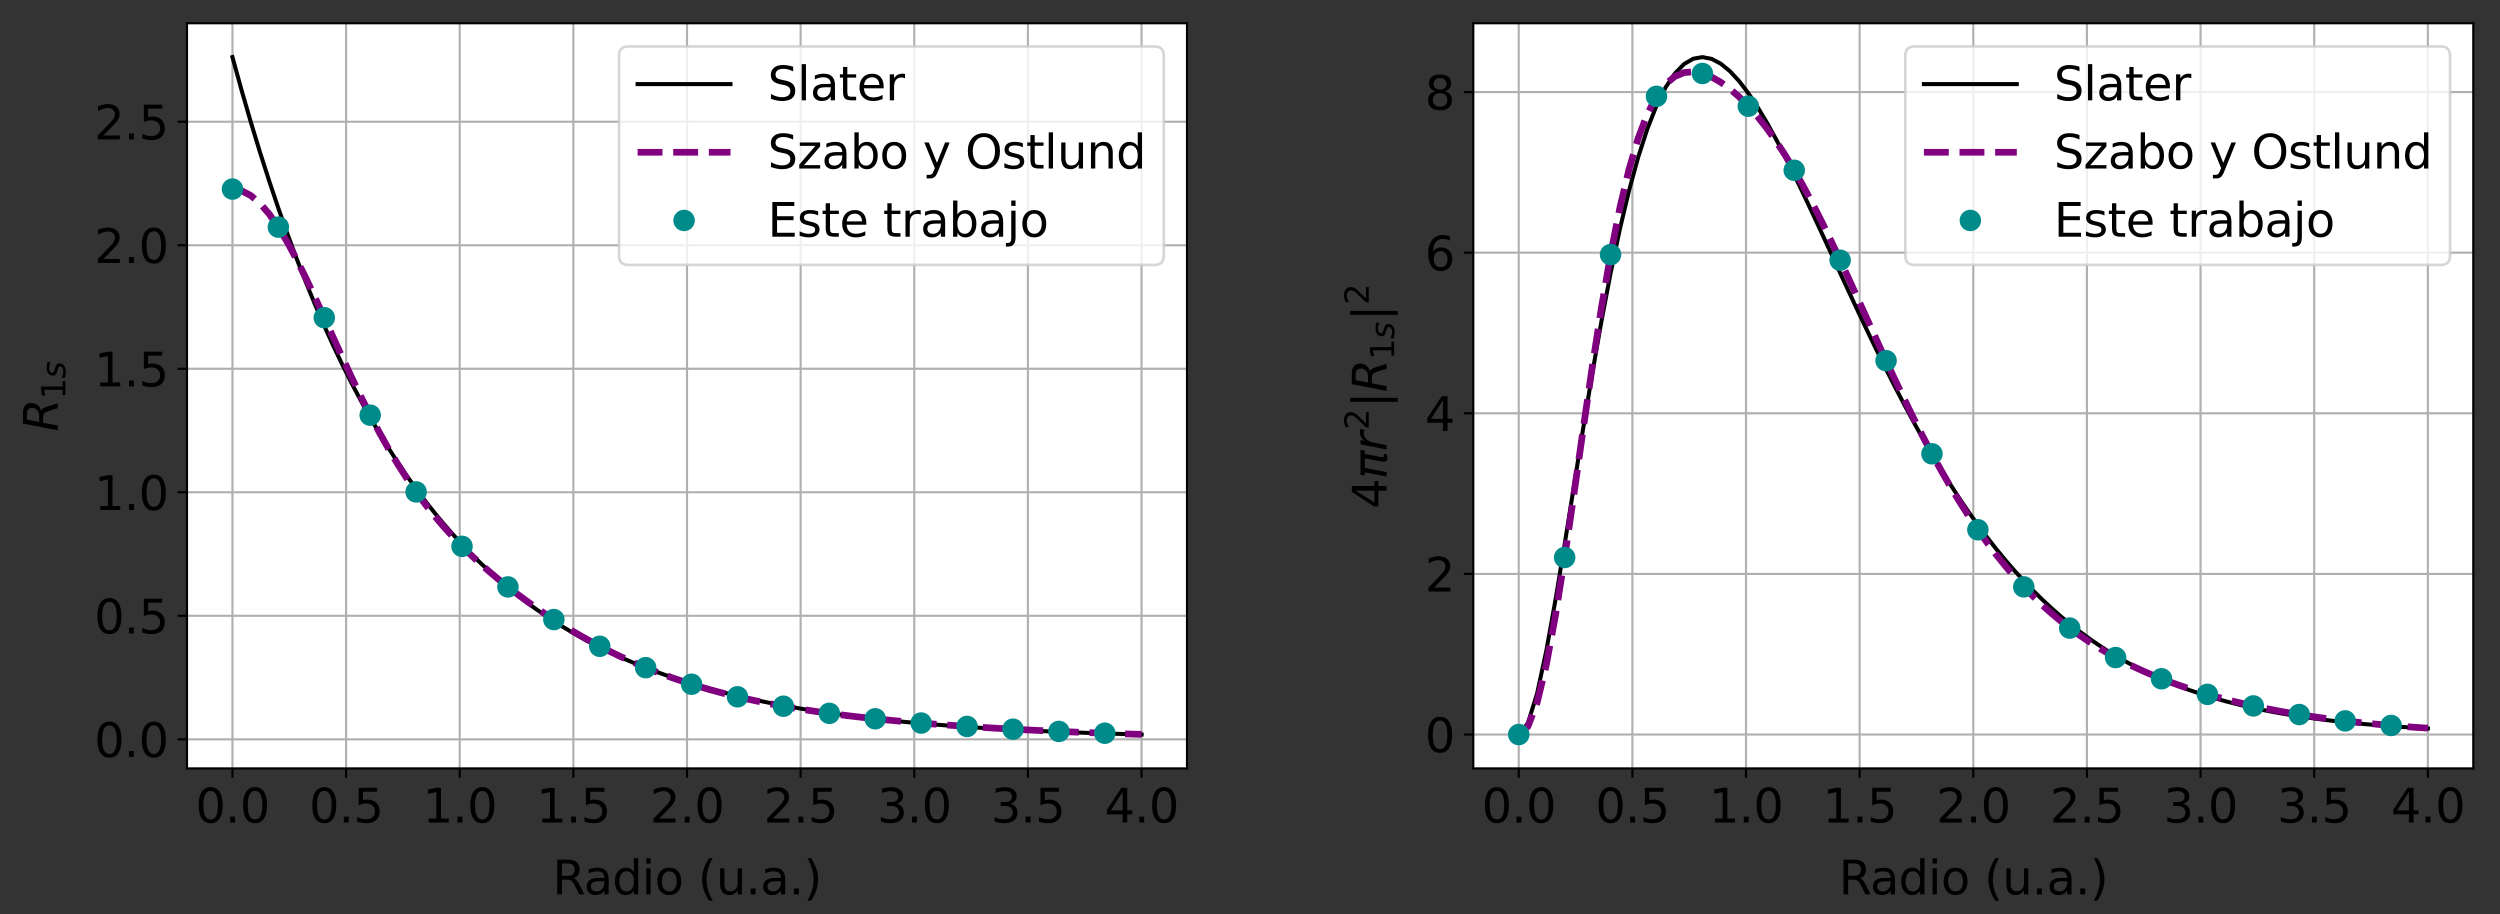 <?xml version="1.0" encoding="UTF-8" standalone="no"?>
<svg
   width="930pt"
   height="340pt"
   viewBox="0 0 930 340"
   version="1.1"
   id="svg262"
   sodipodi:docname="SSSO.svg"
   inkscape:version="1.4 (86a8ad7, 2024-10-11)"
   xmlns:inkscape="http://www.inkscape.org/namespaces/inkscape"
   xmlns:sodipodi="http://sodipodi.sourceforge.net/DTD/sodipodi-0.dtd"
   xmlns:xlink="http://www.w3.org/1999/xlink"
   xmlns="http://www.w3.org/2000/svg"
   xmlns:svg="http://www.w3.org/2000/svg"
   xmlns:rdf="http://www.w3.org/1999/02/22-rdf-syntax-ns#"
   xmlns:cc="http://creativecommons.org/ns#"
   xmlns:dc="http://purl.org/dc/elements/1.1/">
  <rect x="0" y="0" width="930" height="340" fill="#333333" stroke="none"/>
  <sodipodi:namedview
     id="namedview262"
     pagecolor="#ffffff"
     bordercolor="#000000"
     borderopacity="0.25"
     inkscape:showpageshadow="2"
     inkscape:pageopacity="0.0"
     inkscape:pagecheckerboard="0"
     inkscape:deskcolor="#d1d1d1"
     inkscape:document-units="pt"
     inkscape:zoom="0.97580645"
     inkscape:cx="620"
     inkscape:cy="226.99174"
     inkscape:window-width="1366"
     inkscape:window-height="715"
     inkscape:window-x="-8"
     inkscape:window-y="-8"
     inkscape:window-maximized="1"
     inkscape:current-layer="figure_1" />
  <defs
     id="defs1">
    <style
       type="text/css"
       id="style1">*{stroke-linejoin: round; stroke-linecap: butt}</style>
  </defs>
  <g
     id="figure_1">
    <g
       id="axes_1"
       transform="translate(-65.437,-34.554)">
      <g
         id="patch_2">
        <path
           d="M 135,320.4 H 507 V 43.2 H 135 Z"
           style="fill:#ffffff"
           id="path2" />
      </g>
      <g
         id="matplotlib.axis_1">
        <g
           id="xtick_1">
          <g
             id="line2d_1">
            <path
               d="M 151.909,320.4 V 43.2"
               clip-path="url(#pfacfa23d8d)"
               style="fill:none;stroke:#b0b0b0;stroke-width:0.8;stroke-linecap:square"
               id="path3" />
          </g>
          <g
             id="line2d_2">
            <defs
               id="defs3">
              <path
                 id="medf7ae5242"
                 d="M 0,0 V 3.5"
                 style="stroke:#000000;stroke-width:0.8" />
            </defs>
            <g
               id="g3">
              <use
                 xlink:href="#medf7ae5242"
                 x="151.909"
                 y="320.4"
                 style="stroke:#000000;stroke-width:0.8"
                 id="use3" />
            </g>
          </g>
          <g
             id="text_1">
            <!-- 0.0 -->
            <g
               transform="matrix(0.173,0,0,-0.173,138.169,340.53)"
               id="g6">
              <defs
                 id="defs4">
                <path
                   id="DejaVuSans-30"
                   d="m 2034,4250 q -487,0 -733,-480 -245,-479 -245,-1442 0,-959 245,-1439 246,-480 733,-480 491,0 736,480 246,480 246,1439 0,963 -246,1442 -245,480 -736,480 z m 0,500 q 785,0 1199,-621 414,-620 414,-1801 0,-1178 -414,-1799 -414,-620 -1199,-620 -784,0 -1198,620 -414,621 -414,1799 0,1181 414,1801 414,621 1198,621 z"
                   transform="scale(0.016)" />
                <path
                   id="DejaVuSans-2e"
                   d="m 684,794 h 660 V 0 H 684 Z"
                   transform="scale(0.016)" />
              </defs>
              <use
                 xlink:href="#DejaVuSans-30"
                 id="use4" />
              <use
                 xlink:href="#DejaVuSans-2e"
                 transform="translate(63.623)"
                 id="use5" />
              <use
                 xlink:href="#DejaVuSans-30"
                 transform="translate(95.41)"
                 id="use6" />
            </g>
          </g>
        </g>
        <g
           id="xtick_2">
          <g
             id="line2d_3">
            <path
               d="M 194.182,320.4 V 43.2"
               clip-path="url(#pfacfa23d8d)"
               style="fill:none;stroke:#b0b0b0;stroke-width:0.8;stroke-linecap:square"
               id="path6" />
          </g>
          <g
             id="line2d_4">
            <g
               id="g7">
              <use
                 xlink:href="#medf7ae5242"
                 x="194.182"
                 y="320.4"
                 style="stroke:#000000;stroke-width:0.8"
                 id="use7" />
            </g>
          </g>
          <g
             id="text_2">
            <!-- 0.5 -->
            <g
               transform="matrix(0.173,0,0,-0.173,180.442,340.53)"
               id="g10">
              <defs
                 id="defs7">
                <path
                   id="DejaVuSans-35"
                   d="M 691,4666 H 3169 V 4134 H 1269 V 2991 q 137,47 274,70 138,23 276,23 781,0 1237,-428 457,-428 457,-1159 Q 3513,744 3044,326 2575,-91 1722,-91 1428,-91 1123,-41 819,9 494,109 v 635 q 281,-153 581,-228 300,-75 634,-75 541,0 856,284 316,284 316,772 0,487 -316,771 -315,285 -856,285 -253,0 -505,-56 -251,-56 -513,-175 z"
                   transform="scale(0.016)" />
              </defs>
              <use
                 xlink:href="#DejaVuSans-30"
                 id="use8" />
              <use
                 xlink:href="#DejaVuSans-2e"
                 transform="translate(63.623)"
                 id="use9" />
              <use
                 xlink:href="#DejaVuSans-35"
                 transform="translate(95.41)"
                 id="use10" />
            </g>
          </g>
        </g>
        <g
           id="xtick_3">
          <g
             id="line2d_5">
            <path
               d="M 236.455,320.4 V 43.2"
               clip-path="url(#pfacfa23d8d)"
               style="fill:none;stroke:#b0b0b0;stroke-width:0.8;stroke-linecap:square"
               id="path10" />
          </g>
          <g
             id="line2d_6">
            <g
               id="g11">
              <use
                 xlink:href="#medf7ae5242"
                 x="236.455"
                 y="320.4"
                 style="stroke:#000000;stroke-width:0.8"
                 id="use11" />
            </g>
          </g>
          <g
             id="text_3">
            <!-- 1.0 -->
            <g
               transform="matrix(0.173,0,0,-0.173,222.714,340.53)"
               id="g14">
              <defs
                 id="defs11">
                <path
                   id="DejaVuSans-31"
                   d="M 794,531 H 1825 V 4091 L 703,3866 v 575 l 1116,225 h 631 V 531 H 3481 V 0 H 794 Z"
                   transform="scale(0.016)" />
              </defs>
              <use
                 xlink:href="#DejaVuSans-31"
                 id="use12" />
              <use
                 xlink:href="#DejaVuSans-2e"
                 transform="translate(63.623)"
                 id="use13" />
              <use
                 xlink:href="#DejaVuSans-30"
                 transform="translate(95.41)"
                 id="use14" />
            </g>
          </g>
        </g>
        <g
           id="xtick_4">
          <g
             id="line2d_7">
            <path
               d="M 278.727,320.4 V 43.2"
               clip-path="url(#pfacfa23d8d)"
               style="fill:none;stroke:#b0b0b0;stroke-width:0.8;stroke-linecap:square"
               id="path14" />
          </g>
          <g
             id="line2d_8">
            <g
               id="g15">
              <use
                 xlink:href="#medf7ae5242"
                 x="278.727"
                 y="320.4"
                 style="stroke:#000000;stroke-width:0.8"
                 id="use15" />
            </g>
          </g>
          <g
             id="text_4">
            <!-- 1.5 -->
            <g
               transform="matrix(0.173,0,0,-0.173,264.987,340.53)"
               id="g18">
              <use
                 xlink:href="#DejaVuSans-31"
                 id="use16" />
              <use
                 xlink:href="#DejaVuSans-2e"
                 transform="translate(63.623)"
                 id="use17" />
              <use
                 xlink:href="#DejaVuSans-35"
                 transform="translate(95.41)"
                 id="use18" />
            </g>
          </g>
        </g>
        <g
           id="xtick_5">
          <g
             id="line2d_9">
            <path
               d="M 321,320.4 V 43.2"
               clip-path="url(#pfacfa23d8d)"
               style="fill:none;stroke:#b0b0b0;stroke-width:0.8;stroke-linecap:square"
               id="path18" />
          </g>
          <g
             id="line2d_10">
            <g
               id="g19">
              <use
                 xlink:href="#medf7ae5242"
                 x="321"
                 y="320.4"
                 style="stroke:#000000;stroke-width:0.8"
                 id="use19" />
            </g>
          </g>
          <g
             id="text_5">
            <!-- 2.0 -->
            <g
               transform="matrix(0.173,0,0,-0.173,307.26,340.53)"
               id="g22">
              <defs
                 id="defs19">
                <path
                   id="DejaVuSans-32"
                   d="M 1228,531 H 3431 V 0 H 469 v 531 q 359,372 979,998 621,627 780,809 303,340 423,576 121,236 121,464 0,372 -261,606 -261,235 -680,235 -297,0 -627,-103 -329,-103 -704,-313 v 638 q 381,153 712,231 332,78 607,78 725,0 1156,-363 431,-362 431,-968 0,-288 -108,-546 -107,-257 -392,-607 -78,-91 -497,-524 Q 1991,1309 1228,531 Z"
                   transform="scale(0.016)" />
              </defs>
              <use
                 xlink:href="#DejaVuSans-32"
                 id="use20" />
              <use
                 xlink:href="#DejaVuSans-2e"
                 transform="translate(63.623)"
                 id="use21" />
              <use
                 xlink:href="#DejaVuSans-30"
                 transform="translate(95.41)"
                 id="use22" />
            </g>
          </g>
        </g>
        <g
           id="xtick_6">
          <g
             id="line2d_11">
            <path
               d="M 363.273,320.4 V 43.2"
               clip-path="url(#pfacfa23d8d)"
               style="fill:none;stroke:#b0b0b0;stroke-width:0.8;stroke-linecap:square"
               id="path22" />
          </g>
          <g
             id="line2d_12">
            <g
               id="g23">
              <use
                 xlink:href="#medf7ae5242"
                 x="363.273"
                 y="320.4"
                 style="stroke:#000000;stroke-width:0.8"
                 id="use23" />
            </g>
          </g>
          <g
             id="text_6">
            <!-- 2.5 -->
            <g
               transform="matrix(0.173,0,0,-0.173,349.532,340.53)"
               id="g26">
              <use
                 xlink:href="#DejaVuSans-32"
                 id="use24" />
              <use
                 xlink:href="#DejaVuSans-2e"
                 transform="translate(63.623)"
                 id="use25" />
              <use
                 xlink:href="#DejaVuSans-35"
                 transform="translate(95.41)"
                 id="use26" />
            </g>
          </g>
        </g>
        <g
           id="xtick_7">
          <g
             id="line2d_13">
            <path
               d="M 405.545,320.4 V 43.2"
               clip-path="url(#pfacfa23d8d)"
               style="fill:none;stroke:#b0b0b0;stroke-width:0.8;stroke-linecap:square"
               id="path26" />
          </g>
          <g
             id="line2d_14">
            <g
               id="g27">
              <use
                 xlink:href="#medf7ae5242"
                 x="405.545"
                 y="320.4"
                 style="stroke:#000000;stroke-width:0.8"
                 id="use27" />
            </g>
          </g>
          <g
             id="text_7">
            <!-- 3.0 -->
            <g
               transform="matrix(0.173,0,0,-0.173,391.805,340.53)"
               id="g30">
              <defs
                 id="defs27">
                <path
                   id="DejaVuSans-33"
                   d="m 2597,2516 q 453,-97 707,-404 255,-306 255,-756 0,-690 -475,-1069 -475,-378 -1350,-378 -293,0 -604,58 -311,58 -642,174 v 609 q 262,-153 574,-231 313,-78 654,-78 593,0 904,234 311,234 311,681 0,413 -289,645 -289,233 -804,233 h -544 v 519 h 569 q 465,0 712,186 247,186 247,536 0,359 -255,551 -254,193 -729,193 -260,0 -557,-57 -297,-56 -653,-174 v 562 q 360,100 674,150 314,50 592,50 719,0 1137,-327 419,-326 419,-882 0,-388 -222,-655 -222,-267 -631,-370 z"
                   transform="scale(0.016)" />
              </defs>
              <use
                 xlink:href="#DejaVuSans-33"
                 id="use28" />
              <use
                 xlink:href="#DejaVuSans-2e"
                 transform="translate(63.623)"
                 id="use29" />
              <use
                 xlink:href="#DejaVuSans-30"
                 transform="translate(95.41)"
                 id="use30" />
            </g>
          </g>
        </g>
        <g
           id="xtick_8">
          <g
             id="line2d_15">
            <path
               d="M 447.818,320.4 V 43.2"
               clip-path="url(#pfacfa23d8d)"
               style="fill:none;stroke:#b0b0b0;stroke-width:0.8;stroke-linecap:square"
               id="path30" />
          </g>
          <g
             id="line2d_16">
            <g
               id="g31">
              <use
                 xlink:href="#medf7ae5242"
                 x="447.818"
                 y="320.4"
                 style="stroke:#000000;stroke-width:0.8"
                 id="use31" />
            </g>
          </g>
          <g
             id="text_8">
            <!-- 3.5 -->
            <g
               transform="matrix(0.173,0,0,-0.173,434.078,340.53)"
               id="g34">
              <use
                 xlink:href="#DejaVuSans-33"
                 id="use32" />
              <use
                 xlink:href="#DejaVuSans-2e"
                 transform="translate(63.623)"
                 id="use33" />
              <use
                 xlink:href="#DejaVuSans-35"
                 transform="translate(95.41)"
                 id="use34" />
            </g>
          </g>
        </g>
        <g
           id="xtick_9">
          <g
             id="line2d_17">
            <path
               d="M 490.091,320.4 V 43.2"
               clip-path="url(#pfacfa23d8d)"
               style="fill:none;stroke:#b0b0b0;stroke-width:0.8;stroke-linecap:square"
               id="path34" />
          </g>
          <g
             id="line2d_18">
            <g
               id="g35">
              <use
                 xlink:href="#medf7ae5242"
                 x="490.091"
                 y="320.4"
                 style="stroke:#000000;stroke-width:0.8"
                 id="use35" />
            </g>
          </g>
          <g
             id="text_9">
            <!-- 4.0 -->
            <g
               transform="matrix(0.173,0,0,-0.173,476.351,340.53)"
               id="g38">
              <defs
                 id="defs35">
                <path
                   id="DejaVuSans-34"
                   d="M 2419,4116 825,1625 h 1594 z m -166,550 h 794 V 1625 h 666 V 1100 H 3047 V 0 H 2419 V 1100 H 313 v 609 z"
                   transform="scale(0.016)" />
              </defs>
              <use
                 xlink:href="#DejaVuSans-34"
                 id="use36" />
              <use
                 xlink:href="#DejaVuSans-2e"
                 transform="translate(63.623)"
                 id="use37" />
              <use
                 xlink:href="#DejaVuSans-30"
                 transform="translate(95.41)"
                 id="use38" />
            </g>
          </g>
        </g>
        <g
           id="text_10">
          <!-- Radio (u.a.) -->
          <g
             transform="matrix(0.173,0,0,-0.173,270.974,367.254)"
             id="g50">
            <defs
               id="defs38">
              <path
                 id="DejaVuSans-52"
                 d="m 2841,2188 q 203,-69 395,-294 192,-225 386,-619 L 4263,0 h -679 l -596,1197 q -232,469 -449,622 -217,153 -592,153 H 1259 V 0 H 628 v 4666 h 1425 q 800,0 1194,-335 394,-334 394,-1009 0,-441 -205,-732 -205,-290 -595,-402 z M 1259,4147 V 2491 h 794 q 456,0 689,211 233,211 233,620 0,409 -233,617 -233,208 -689,208 z"
                 transform="scale(0.016)" />
              <path
                 id="DejaVuSans-61"
                 d="m 2194,1759 q -697,0 -966,-159 -269,-159 -269,-544 0,-306 202,-486 202,-179 548,-179 479,0 768,339 289,339 289,901 v 128 z m 1147,238 V 0 H 2766 V 531 Q 2569,213 2275,61 1981,-91 1556,-91 q -537,0 -855,302 -317,302 -317,808 0,590 395,890 396,300 1180,300 h 807 v 57 q 0,397 -261,614 -261,217 -733,217 -300,0 -585,-72 -284,-72 -546,-216 v 532 q 315,122 612,182 297,61 578,61 760,0 1135,-394 375,-393 375,-1193 z"
                 transform="scale(0.016)" />
              <path
                 id="DejaVuSans-64"
                 d="m 2906,2969 v 1894 h 575 V 0 H 2906 V 525 Q 2725,213 2448,61 2172,-91 1784,-91 1150,-91 751,415 353,922 353,1747 q 0,825 398,1331 399,506 1033,506 388,0 664,-152 277,-151 458,-463 z M 947,1747 q 0,-634 261,-995 261,-361 717,-361 456,0 718,361 263,361 263,995 0,634 -263,995 -262,361 -718,361 -456,0 -717,-361 -261,-361 -261,-995 z"
                 transform="scale(0.016)" />
              <path
                 id="DejaVuSans-69"
                 d="m 603,3500 h 575 V 0 H 603 Z m 0,1363 h 575 V 4134 H 603 Z"
                 transform="scale(0.016)" />
              <path
                 id="DejaVuSans-6f"
                 d="m 1959,3097 q -462,0 -731,-361 -269,-361 -269,-989 0,-628 267,-989 268,-361 733,-361 460,0 728,362 269,363 269,988 0,622 -269,986 -268,364 -728,364 z m 0,487 q 750,0 1178,-488 429,-487 429,-1349 Q 3566,888 3137,398 2709,-91 1959,-91 1206,-91 779,398 353,888 353,1747 q 0,862 426,1349 427,488 1180,488 z"
                 transform="scale(0.016)" />
              <path
                 id="DejaVuSans-20"
                 transform="scale(0.016)"
                 d="" />
              <path
                 id="DejaVuSans-28"
                 d="m 1984,4856 q -418,-718 -622,-1422 -203,-703 -203,-1425 0,-721 205,-1429 205,-708 620,-1424 h -500 q -468,735 -701,1444 -233,709 -233,1409 0,697 231,1403 232,707 703,1444 z"
                 transform="scale(0.016)" />
              <path
                 id="DejaVuSans-75"
                 d="m 544,1381 v 2119 h 575 V 1403 q 0,-497 193,-746 194,-248 582,-248 465,0 735,297 271,297 271,810 v 1984 h 575 V 0 H 2900 V 538 Q 2691,219 2414,64 2138,-91 1772,-91 1169,-91 856,284 544,659 544,1381 Z m 1447,2203 z"
                 transform="scale(0.016)" />
              <path
                 id="DejaVuSans-29"
                 d="m 513,4856 h 500 q 468,-737 701,-1444 233,-706 233,-1403 0,-700 -233,-1409 -233,-709 -701,-1444 H 513 q 415,716 620,1424 205,708 205,1429 0,722 -205,1425 -205,704 -620,1422 z"
                 transform="scale(0.016)" />
            </defs>
            <use
               xlink:href="#DejaVuSans-52"
               id="use39" />
            <use
               xlink:href="#DejaVuSans-61"
               transform="translate(67.232)"
               id="use40" />
            <use
               xlink:href="#DejaVuSans-64"
               transform="translate(128.512)"
               id="use41" />
            <use
               xlink:href="#DejaVuSans-69"
               transform="translate(191.988)"
               id="use42" />
            <use
               xlink:href="#DejaVuSans-6f"
               transform="translate(219.771)"
               id="use43" />
            <use
               xlink:href="#DejaVuSans-20"
               transform="translate(280.953)"
               id="use44" />
            <use
               xlink:href="#DejaVuSans-28"
               transform="translate(312.74)"
               id="use45" />
            <use
               xlink:href="#DejaVuSans-75"
               transform="translate(351.754)"
               id="use46" />
            <use
               xlink:href="#DejaVuSans-2e"
               transform="translate(415.133)"
               id="use47" />
            <use
               xlink:href="#DejaVuSans-61"
               transform="translate(446.92)"
               id="use48" />
            <use
               xlink:href="#DejaVuSans-2e"
               transform="translate(508.199)"
               id="use49" />
            <use
               xlink:href="#DejaVuSans-29"
               transform="translate(539.986)"
               id="use50" />
          </g>
        </g>
      </g>
      <g
         id="matplotlib.axis_2">
        <g
           id="ytick_1">
          <g
             id="line2d_19">
            <path
               d="M 135,309.58 H 507"
               clip-path="url(#pfacfa23d8d)"
               style="fill:none;stroke:#b0b0b0;stroke-width:0.8;stroke-linecap:square"
               id="path50" />
          </g>
          <g
             id="line2d_20">
            <defs
               id="defs50">
              <path
                 id="m2c5cb67085"
                 d="M 0,0 H -3.5"
                 style="stroke:#000000;stroke-width:0.8" />
            </defs>
            <g
               id="g51">
              <use
                 xlink:href="#m2c5cb67085"
                 x="135"
                 y="309.58"
                 style="stroke:#000000;stroke-width:0.8"
                 id="use51" />
            </g>
          </g>
          <g
             id="text_11">
            <!-- 0.0 -->
            <g
               transform="matrix(0.173,0,0,-0.173,100.519,316.145)"
               id="g54">
              <use
                 xlink:href="#DejaVuSans-30"
                 id="use52" />
              <use
                 xlink:href="#DejaVuSans-2e"
                 transform="translate(63.623)"
                 id="use53" />
              <use
                 xlink:href="#DejaVuSans-30"
                 transform="translate(95.41)"
                 id="use54" />
            </g>
          </g>
        </g>
        <g
           id="ytick_2">
          <g
             id="line2d_21">
            <path
               d="M 135,263.632 H 507"
               clip-path="url(#pfacfa23d8d)"
               style="fill:none;stroke:#b0b0b0;stroke-width:0.8;stroke-linecap:square"
               id="path54" />
          </g>
          <g
             id="line2d_22">
            <g
               id="g55">
              <use
                 xlink:href="#m2c5cb67085"
                 x="135"
                 y="263.632"
                 style="stroke:#000000;stroke-width:0.8"
                 id="use55" />
            </g>
          </g>
          <g
             id="text_12">
            <!-- 0.5 -->
            <g
               transform="matrix(0.173,0,0,-0.173,100.519,270.197)"
               id="g58">
              <use
                 xlink:href="#DejaVuSans-30"
                 id="use56" />
              <use
                 xlink:href="#DejaVuSans-2e"
                 transform="translate(63.623)"
                 id="use57" />
              <use
                 xlink:href="#DejaVuSans-35"
                 transform="translate(95.41)"
                 id="use58" />
            </g>
          </g>
        </g>
        <g
           id="ytick_3">
          <g
             id="line2d_23">
            <path
               d="M 135,217.684 H 507"
               clip-path="url(#pfacfa23d8d)"
               style="fill:none;stroke:#b0b0b0;stroke-width:0.8;stroke-linecap:square"
               id="path58" />
          </g>
          <g
             id="line2d_24">
            <g
               id="g59">
              <use
                 xlink:href="#m2c5cb67085"
                 x="135"
                 y="217.684"
                 style="stroke:#000000;stroke-width:0.8"
                 id="use59" />
            </g>
          </g>
          <g
             id="text_13">
            <!-- 1.0 -->
            <g
               transform="matrix(0.173,0,0,-0.173,100.519,224.249)"
               id="g62">
              <use
                 xlink:href="#DejaVuSans-31"
                 id="use60" />
              <use
                 xlink:href="#DejaVuSans-2e"
                 transform="translate(63.623)"
                 id="use61" />
              <use
                 xlink:href="#DejaVuSans-30"
                 transform="translate(95.41)"
                 id="use62" />
            </g>
          </g>
        </g>
        <g
           id="ytick_4">
          <g
             id="line2d_25">
            <path
               d="M 135,171.736 H 507"
               clip-path="url(#pfacfa23d8d)"
               style="fill:none;stroke:#b0b0b0;stroke-width:0.8;stroke-linecap:square"
               id="path62" />
          </g>
          <g
             id="line2d_26">
            <g
               id="g63">
              <use
                 xlink:href="#m2c5cb67085"
                 x="135"
                 y="171.736"
                 style="stroke:#000000;stroke-width:0.8"
                 id="use63" />
            </g>
          </g>
          <g
             id="text_14">
            <!-- 1.5 -->
            <g
               transform="matrix(0.173,0,0,-0.173,100.519,178.301)"
               id="g66">
              <use
                 xlink:href="#DejaVuSans-31"
                 id="use64" />
              <use
                 xlink:href="#DejaVuSans-2e"
                 transform="translate(63.623)"
                 id="use65" />
              <use
                 xlink:href="#DejaVuSans-35"
                 transform="translate(95.41)"
                 id="use66" />
            </g>
          </g>
        </g>
        <g
           id="ytick_5">
          <g
             id="line2d_27">
            <path
               d="M 135,125.789 H 507"
               clip-path="url(#pfacfa23d8d)"
               style="fill:none;stroke:#b0b0b0;stroke-width:0.8;stroke-linecap:square"
               id="path66" />
          </g>
          <g
             id="line2d_28">
            <g
               id="g67">
              <use
                 xlink:href="#m2c5cb67085"
                 x="135"
                 y="125.789"
                 style="stroke:#000000;stroke-width:0.8"
                 id="use67" />
            </g>
          </g>
          <g
             id="text_15">
            <!-- 2.0 -->
            <g
               transform="matrix(0.173,0,0,-0.173,100.519,132.354)"
               id="g70">
              <use
                 xlink:href="#DejaVuSans-32"
                 id="use68" />
              <use
                 xlink:href="#DejaVuSans-2e"
                 transform="translate(63.623)"
                 id="use69" />
              <use
                 xlink:href="#DejaVuSans-30"
                 transform="translate(95.41)"
                 id="use70" />
            </g>
          </g>
        </g>
        <g
           id="ytick_6">
          <g
             id="line2d_29">
            <path
               d="M 135,79.841 H 507"
               clip-path="url(#pfacfa23d8d)"
               style="fill:none;stroke:#b0b0b0;stroke-width:0.8;stroke-linecap:square"
               id="path70" />
          </g>
          <g
             id="line2d_30">
            <g
               id="g71">
              <use
                 xlink:href="#m2c5cb67085"
                 x="135"
                 y="79.841"
                 style="stroke:#000000;stroke-width:0.8"
                 id="use71" />
            </g>
          </g>
          <g
             id="text_16">
            <!-- 2.5 -->
            <g
               transform="matrix(0.173,0,0,-0.173,100.519,86.406)"
               id="g74">
              <use
                 xlink:href="#DejaVuSans-32"
                 id="use72" />
              <use
                 xlink:href="#DejaVuSans-2e"
                 transform="translate(63.623)"
                 id="use73" />
              <use
                 xlink:href="#DejaVuSans-35"
                 transform="translate(95.41)"
                 id="use74" />
            </g>
          </g>
        </g>
        <g
           id="text_17">
          <!-- $R_{1s}$ -->
          <g
             transform="matrix(0,-0.173,-0.173,0,86.926,195.106)"
             id="g77">
            <defs
               id="defs74">
              <path
                 id="DejaVuSans-Oblique-52"
                 d="M 1613,4147 1294,2491 h 812 q 478,0 773,264 296,264 296,689 0,340 -199,521 -198,182 -570,182 z M 2772,2241 q 200,-47 333,-232 133,-184 308,-734 L 3809,0 h -665 l -366,1197 q -140,462 -325,618 -184,157 -565,157 H 1191 L 806,0 H 172 l 909,4666 h 1422 q 647,0 992,-293 346,-292 346,-842 0,-487 -294,-844 -294,-356 -775,-446 z"
                 transform="scale(0.016)" />
              <path
                 id="DejaVuSans-Oblique-73"
                 d="m 3200,3397 -109,-544 q -228,125 -482,187 -253,63 -521,63 -454,0 -715,-155 -260,-154 -260,-420 0,-309 606,-475 47,-12 69,-19 l 184,-56 q 575,-159 767,-334 192,-175 192,-478 0,-557 -442,-907 Q 2047,-91 1331,-91 1053,-91 747,-37 441,16 72,128 l 112,594 q 316,-163 622,-247 307,-84 588,-84 422,0 686,181 264,181 264,459 0,300 -694,485 l -59,15 -197,50 q -438,116 -641,305 -203,189 -203,483 0,559 420,887 421,328 1143,328 284,0 554,-47 271,-46 533,-140 z"
                 transform="scale(0.016)" />
            </defs>
            <use
               xlink:href="#DejaVuSans-Oblique-52"
               transform="translate(0,0.094)"
               id="use75" />
            <use
               xlink:href="#DejaVuSans-31"
               transform="matrix(0.7,0,0,0.7,69.482,-16.312)"
               id="use76" />
            <use
               xlink:href="#DejaVuSans-Oblique-73"
               transform="matrix(0.7,0,0,0.7,114.019,-16.312)"
               id="use77" />
          </g>
        </g>
      </g>
      <g
         id="line2d_31">
        <path
           d="m 151.909,55.8 3.416,12.401 3.416,11.795 3.416,11.219 3.416,10.671 3.416,10.149 3.416,9.653 3.416,9.182 3.416,8.733 3.416,8.306 3.416,7.9 3.416,7.514 3.416,7.147 3.416,6.798 3.416,6.466 3.416,6.15 3.416,5.849 3.416,5.563 3.416,5.291 3.416,5.033 3.416,4.787 3.416,4.553 3.416,4.331 3.416,4.119 3.416,3.918 3.416,3.726 3.416,3.544 3.416,3.371 3.416,3.206 3.416,3.05 3.416,2.9 3.416,2.759 3.416,2.624 3.416,2.496 3.416,2.374 3.416,2.258 3.416,2.147 3.416,2.042 3.416,1.943 3.416,1.848 3.416,1.757 3.416,1.672 3.416,1.59 3.416,1.512 3.416,1.438 3.416,1.368 3.416,1.301 3.416,1.238 3.416,1.177 3.416,1.12 3.416,1.065 3.416,1.013 3.416,0.963 3.416,0.916 3.416,0.872 3.416,0.829 3.416,0.788 3.416,0.75 3.416,0.713 3.416,0.678 3.416,0.645 3.416,0.614 3.416,0.584 3.416,0.555 3.416,0.528 3.416,0.502 3.416,0.478 3.416,0.454 3.416,0.432 3.416,0.411 3.416,0.391 3.416,0.372 3.416,0.354 3.416,0.336 3.416,0.32 3.416,0.304 3.416,0.289 3.416,0.275 3.416,0.262 3.416,0.249 3.416,0.237 3.416,0.225 3.416,0.214 3.416,0.204 3.416,0.194 3.416,0.184 3.416,0.175 3.416,0.167 3.416,0.159 3.416,0.151 3.416,0.144 3.416,0.137 3.416,0.13 3.416,0.124 3.416,0.117 3.416,0.112 3.416,0.106 3.416,0.101 3.416,0.096 3.416,0.091"
           clip-path="url(#pfacfa23d8d)"
           style="fill:none;stroke:#000000;stroke-width:1.5;stroke-linecap:square"
           id="path77" />
      </g>
      <g
         id="line2d_32">
        <path
           d="m 151.909,104.921 3.416,0.599 3.416,1.781 3.416,2.911 3.416,3.959 3.416,4.899 3.416,5.709 3.416,6.375 3.416,6.888 3.416,7.248 3.416,7.46 3.416,7.534 3.416,7.487 3.416,7.335 3.416,7.099 3.416,6.798 3.416,6.454 3.416,6.084 3.416,5.704 3.416,5.327 3.416,4.964 3.416,4.622 3.416,4.307 3.416,4.021 3.416,3.765 3.416,3.537 3.416,3.336 3.416,3.159 3.416,3.002 3.416,2.863 3.416,2.739 3.416,2.625 3.416,2.521 3.416,2.423 3.416,2.331 3.416,2.242 3.416,2.155 3.416,2.071 3.416,1.987 3.416,1.905 3.416,1.825 3.416,1.745 3.416,1.666 3.416,1.589 3.416,1.514 3.416,1.44 3.416,1.368 3.416,1.298 3.416,1.231 3.416,1.166 3.416,1.103 3.416,1.043 3.416,0.986 3.416,0.932 3.416,0.88 3.416,0.831 3.416,0.784 3.416,0.74 3.416,0.699 3.416,0.66 3.416,0.624 3.416,0.589 3.416,0.557 3.416,0.527 3.416,0.499 3.416,0.473 3.416,0.448 3.416,0.425 3.416,0.404 3.416,0.384 3.416,0.365 3.416,0.348 3.416,0.332 3.416,0.316 3.416,0.302 3.416,0.288 3.416,0.276 3.416,0.264 3.416,0.252 3.416,0.242 3.416,0.231 3.416,0.222 3.416,0.213 3.416,0.204 3.416,0.195 3.416,0.187 3.416,0.18 3.416,0.172 3.416,0.165 3.416,0.159 3.416,0.152 3.416,0.146 3.416,0.14 3.416,0.134 3.416,0.128 3.416,0.123 3.416,0.117 3.416,0.112 3.416,0.107 3.416,0.103"
           clip-path="url(#pfacfa23d8d)"
           style="fill:none;stroke:#800080;stroke-width:2.5;stroke-dasharray:9.25, 4;stroke-dashoffset:0"
           id="path78" />
      </g>
      <g
         id="line2d_33">
        <defs
           id="defs78">
          <path
             id="m4a418c5649"
             d="M 0,3.5 C 0.928,3.5 1.819,3.131 2.475,2.475 3.131,1.819 3.5,0.928 3.5,0 3.5,-0.928 3.131,-1.819 2.475,-2.475 1.819,-3.131 0.928,-3.5 0,-3.5 c -0.928,0 -1.819,0.369 -2.475,1.025 C -3.131,-1.819 -3.5,-0.928 -3.5,0 c 0,0.928 0.369,1.819 1.025,2.475 C -1.819,3.131 -0.928,3.5 0,3.5 Z"
             style="stroke:#008b8b" />
        </defs>
        <g
           clip-path="url(#pfacfa23d8d)"
           id="g97">
          <use
             xlink:href="#m4a418c5649"
             x="151.909"
             y="104.889"
             style="fill:#008b8b;stroke:#008b8b"
             id="use78" />
          <use
             xlink:href="#m4a418c5649"
             x="168.989"
             y="119.043"
             style="fill:#008b8b;stroke:#008b8b"
             id="use79" />
          <use
             xlink:href="#m4a418c5649"
             x="186.069"
             y="152.734"
             style="fill:#008b8b;stroke:#008b8b"
             id="use80" />
          <use
             xlink:href="#m4a418c5649"
             x="203.149"
             y="189"
             style="fill:#008b8b;stroke:#008b8b"
             id="use81" />
          <use
             xlink:href="#m4a418c5649"
             x="220.229"
             y="217.541"
             style="fill:#008b8b;stroke:#008b8b"
             id="use82" />
          <use
             xlink:href="#m4a418c5649"
             x="237.309"
             y="237.795"
             style="fill:#008b8b;stroke:#008b8b"
             id="use83" />
          <use
             xlink:href="#m4a418c5649"
             x="254.388"
             y="252.89"
             style="fill:#008b8b;stroke:#008b8b"
             id="use84" />
          <use
             xlink:href="#m4a418c5649"
             x="271.468"
             y="265.029"
             style="fill:#008b8b;stroke:#008b8b"
             id="use85" />
          <use
             xlink:href="#m4a418c5649"
             x="288.548"
             y="274.97"
             style="fill:#008b8b;stroke:#008b8b"
             id="use86" />
          <use
             xlink:href="#m4a418c5649"
             x="305.628"
             y="282.923"
             style="fill:#008b8b;stroke:#008b8b"
             id="use87" />
          <use
             xlink:href="#m4a418c5649"
             x="322.708"
             y="289.089"
             style="fill:#008b8b;stroke:#008b8b"
             id="use88" />
          <use
             xlink:href="#m4a418c5649"
             x="339.788"
             y="293.762"
             style="fill:#008b8b;stroke:#008b8b"
             id="use89" />
          <use
             xlink:href="#m4a418c5649"
             x="356.868"
             y="297.269"
             style="fill:#008b8b;stroke:#008b8b"
             id="use90" />
          <use
             xlink:href="#m4a418c5649"
             x="373.948"
             y="299.915"
             style="fill:#008b8b;stroke:#008b8b"
             id="use91" />
          <use
             xlink:href="#m4a418c5649"
             x="391.028"
             y="301.943"
             style="fill:#008b8b;stroke:#008b8b"
             id="use92" />
          <use
             xlink:href="#m4a418c5649"
             x="408.107"
             y="303.529"
             style="fill:#008b8b;stroke:#008b8b"
             id="use93" />
          <use
             xlink:href="#m4a418c5649"
             x="425.187"
             y="304.793"
             style="fill:#008b8b;stroke:#008b8b"
             id="use94" />
          <use
             xlink:href="#m4a418c5649"
             x="442.267"
             y="305.813"
             style="fill:#008b8b;stroke:#008b8b"
             id="use95" />
          <use
             xlink:href="#m4a418c5649"
             x="459.347"
             y="306.641"
             style="fill:#008b8b;stroke:#008b8b"
             id="use96" />
          <use
             xlink:href="#m4a418c5649"
             x="476.427"
             y="307.311"
             style="fill:#008b8b;stroke:#008b8b"
             id="use97" />
        </g>
      </g>
      <g
         id="patch_3">
        <path
           d="M 135,320.4 V 43.2"
           style="fill:none;stroke:#000000;stroke-width:0.8;stroke-linecap:square;stroke-linejoin:miter"
           id="path97" />
      </g>
      <g
         id="patch_4">
        <path
           d="M 507,320.4 V 43.2"
           style="fill:none;stroke:#000000;stroke-width:0.8;stroke-linecap:square;stroke-linejoin:miter"
           id="path98" />
      </g>
      <g
         id="patch_5">
        <path
           d="M 135,320.4 H 507"
           style="fill:none;stroke:#000000;stroke-width:0.8;stroke-linecap:square;stroke-linejoin:miter"
           id="path99" />
      </g>
      <g
         id="patch_6">
        <path
           d="M 135,43.2 H 507"
           style="fill:none;stroke:#000000;stroke-width:0.8;stroke-linecap:square;stroke-linejoin:miter"
           id="path100" />
      </g>
      <g
         id="legend_1">
        <g
           id="patch_7">
          <path
             d="M 299.173,133.115 H 494.904 q 3.456,0 3.456,-3.456 V 55.296 q 0,-3.456 -3.456,-3.456 H 299.173 q -3.456,0 -3.456,3.456 v 74.363 q 0,3.456 3.456,3.456 z"
             style="opacity:0.8;fill:#ffffff;stroke:#cccccc;stroke-linejoin:miter"
             id="path101" />
        </g>
        <g
           id="line2d_34">
          <path
             d="m 302.629,65.834 h 17.28 17.28"
             style="fill:none;stroke:#000000;stroke-width:1.5;stroke-linecap:square"
             id="path102" />
        </g>
        <g
           id="text_18">
          <!-- Slater -->
          <g
             transform="matrix(0.173,0,0,-0.173,351.013,71.882)"
             id="g107">
            <defs
               id="defs102">
              <path
                 id="DejaVuSans-53"
                 d="m 3425,4513 v -616 q -359,172 -678,256 -319,85 -616,85 -515,0 -795,-200 -280,-200 -280,-569 0,-310 186,-468 186,-157 705,-254 l 381,-78 q 706,-135 1042,-474 336,-339 336,-907 0,-679 -455,-1029 -454,-350 -1332,-350 -331,0 -705,75 -373,75 -773,222 v 650 q 384,-215 753,-325 369,-109 725,-109 540,0 834,212 294,213 294,607 0,343 -211,537 -211,194 -692,291 l -385,75 q -706,140 -1022,440 -315,300 -315,835 0,619 436,975 436,356 1201,356 329,0 669,-60 341,-59 697,-177 z"
                 transform="scale(0.016)" />
              <path
                 id="DejaVuSans-6c"
                 d="m 603,4863 h 575 V 0 H 603 Z"
                 transform="scale(0.016)" />
              <path
                 id="DejaVuSans-74"
                 d="M 1172,4494 V 3500 H 2356 V 3053 H 1172 V 1153 q 0,-428 117,-550 117,-122 477,-122 h 590 V 0 H 1766 Q 1100,0 847,248 594,497 594,1153 V 3053 H 172 v 447 h 422 v 994 z"
                 transform="scale(0.016)" />
              <path
                 id="DejaVuSans-65"
                 d="M 3597,1894 V 1613 H 953 q 38,-594 358,-905 320,-311 892,-311 331,0 642,81 311,81 618,244 V 178 Q 3153,47 2828,-22 2503,-91 2169,-91 1331,-91 842,396 353,884 353,1716 q 0,859 464,1363 464,505 1252,505 706,0 1117,-455 411,-454 411,-1235 z m -575,169 q -6,471 -264,752 -258,282 -683,282 -481,0 -770,-272 -289,-272 -333,-766 z"
                 transform="scale(0.016)" />
              <path
                 id="DejaVuSans-72"
                 d="m 2631,2963 q -97,56 -211,82 -114,27 -251,27 -488,0 -749,-317 -261,-317 -261,-911 V 0 H 581 v 3500 h 578 v -544 q 182,319 472,473 291,155 707,155 59,0 131,-8 72,-7 159,-23 z"
                 transform="scale(0.016)" />
            </defs>
            <use
               xlink:href="#DejaVuSans-53"
               id="use102" />
            <use
               xlink:href="#DejaVuSans-6c"
               transform="translate(63.477)"
               id="use103" />
            <use
               xlink:href="#DejaVuSans-61"
               transform="translate(91.26)"
               id="use104" />
            <use
               xlink:href="#DejaVuSans-74"
               transform="translate(152.539)"
               id="use105" />
            <use
               xlink:href="#DejaVuSans-65"
               transform="translate(191.748)"
               id="use106" />
            <use
               xlink:href="#DejaVuSans-72"
               transform="translate(253.271)"
               id="use107" />
          </g>
        </g>
        <g
           id="line2d_35">
          <path
             d="m 302.629,91.198 h 17.28 17.28"
             style="fill:none;stroke:#800080;stroke-width:2.5;stroke-dasharray:9.25, 4;stroke-dashoffset:0"
             id="path107" />
        </g>
        <g
           id="text_19">
          <!-- Szabo y Ostlund -->
          <g
             transform="matrix(0.173,0,0,-0.173,351.013,97.246)"
             id="g122">
            <defs
               id="defs107">
              <path
                 id="DejaVuSans-7a"
                 d="M 353,3500 H 3084 V 2975 L 922,459 H 3084 V 0 H 275 V 525 L 2438,3041 H 353 Z"
                 transform="scale(0.016)" />
              <path
                 id="DejaVuSans-62"
                 d="m 3116,1747 q 0,634 -261,995 -261,361 -717,361 -457,0 -718,-361 -261,-361 -261,-995 0,-634 261,-995 261,-361 718,-361 456,0 717,361 261,361 261,995 z M 1159,2969 q 182,312 458,463 277,152 661,152 638,0 1036,-506 399,-506 399,-1331 Q 3713,922 3314,415 2916,-91 2278,-91 1894,-91 1617,61 1341,213 1159,525 V 0 H 581 v 4863 h 578 z"
                 transform="scale(0.016)" />
              <path
                 id="DejaVuSans-79"
                 d="m 2059,-325 q -243,-625 -475,-815 -231,-191 -618,-191 H 506 v 481 h 338 q 237,0 368,113 132,112 291,531 L 1606,56 191,3500 H 800 L 1894,763 2988,3500 h 609 z"
                 transform="scale(0.016)" />
              <path
                 id="DejaVuSans-4f"
                 d="m 2522,4238 q -688,0 -1093,-513 -404,-512 -404,-1397 0,-881 404,-1394 405,-512 1093,-512 687,0 1089,512 402,513 402,1394 0,885 -402,1397 -402,513 -1089,513 z m 0,512 q 981,0 1568,-658 588,-658 588,-1764 0,-1103 -588,-1761 -587,-658 -1568,-658 -984,0 -1574,656 -589,657 -589,1763 0,1106 589,1764 590,658 1574,658 z"
                 transform="scale(0.016)" />
              <path
                 id="DejaVuSans-73"
                 d="m 2834,3397 v -544 q -243,125 -506,187 -262,63 -544,63 -428,0 -642,-131 -214,-131 -214,-394 0,-200 153,-314 153,-114 616,-217 l 197,-44 q 612,-131 870,-370 258,-239 258,-667 0,-488 -386,-773 Q 2250,-91 1575,-91 1294,-91 989,-36 684,19 347,128 v 594 q 319,-166 628,-249 309,-82 613,-82 406,0 624,139 219,139 219,392 0,234 -158,359 -157,125 -692,241 l -200,47 q -534,112 -772,345 -237,233 -237,639 0,494 350,762 350,269 994,269 318,0 599,-47 282,-46 519,-140 z"
                 transform="scale(0.016)" />
              <path
                 id="DejaVuSans-6e"
                 d="M 3513,2113 V 0 h -575 v 2094 q 0,497 -194,743 -194,247 -581,247 -466,0 -735,-297 -269,-296 -269,-809 V 0 H 581 v 3500 h 578 v -544 q 207,316 486,472 280,156 646,156 603,0 912,-373 310,-373 310,-1098 z"
                 transform="scale(0.016)" />
            </defs>
            <use
               xlink:href="#DejaVuSans-53"
               id="use108" />
            <use
               xlink:href="#DejaVuSans-7a"
               transform="translate(63.477)"
               id="use109" />
            <use
               xlink:href="#DejaVuSans-61"
               transform="translate(115.967)"
               id="use110" />
            <use
               xlink:href="#DejaVuSans-62"
               transform="translate(177.246)"
               id="use111" />
            <use
               xlink:href="#DejaVuSans-6f"
               transform="translate(240.723)"
               id="use112" />
            <use
               xlink:href="#DejaVuSans-20"
               transform="translate(301.904)"
               id="use113" />
            <use
               xlink:href="#DejaVuSans-79"
               transform="translate(333.691)"
               id="use114" />
            <use
               xlink:href="#DejaVuSans-20"
               transform="translate(392.871)"
               id="use115" />
            <use
               xlink:href="#DejaVuSans-4f"
               transform="translate(424.658)"
               id="use116" />
            <use
               xlink:href="#DejaVuSans-73"
               transform="translate(503.369)"
               id="use117" />
            <use
               xlink:href="#DejaVuSans-74"
               transform="translate(555.469)"
               id="use118" />
            <use
               xlink:href="#DejaVuSans-6c"
               transform="translate(594.678)"
               id="use119" />
            <use
               xlink:href="#DejaVuSans-75"
               transform="translate(622.461)"
               id="use120" />
            <use
               xlink:href="#DejaVuSans-6e"
               transform="translate(685.84)"
               id="use121" />
            <use
               xlink:href="#DejaVuSans-64"
               transform="translate(749.219)"
               id="use122" />
          </g>
        </g>
        <g
           id="line2d_36">
          <g
             id="g123">
            <use
               xlink:href="#m4a418c5649"
               x="319.909"
               y="116.562"
               style="fill:#008b8b;stroke:#008b8b"
               id="use123" />
          </g>
        </g>
        <g
           id="text_20">
          <!-- Este trabajo -->
          <g
             transform="matrix(0.173,0,0,-0.173,351.013,122.61)"
             id="g135">
            <defs
               id="defs123">
              <path
                 id="DejaVuSans-45"
                 d="M 628,4666 H 3578 V 4134 H 1259 V 2753 H 3481 V 2222 H 1259 V 531 H 3634 V 0 H 628 Z"
                 transform="scale(0.016)" />
              <path
                 id="DejaVuSans-6a"
                 d="m 603,3500 h 575 V -63 q 0,-668 -255,-968 -254,-300 -820,-300 h -219 v 487 H 38 q 328,0 446,152 119,151 119,629 z m 0,1363 h 575 V 4134 H 603 Z"
                 transform="scale(0.016)" />
            </defs>
            <use
               xlink:href="#DejaVuSans-45"
               id="use124" />
            <use
               xlink:href="#DejaVuSans-73"
               transform="translate(63.184)"
               id="use125" />
            <use
               xlink:href="#DejaVuSans-74"
               transform="translate(115.283)"
               id="use126" />
            <use
               xlink:href="#DejaVuSans-65"
               transform="translate(154.492)"
               id="use127" />
            <use
               xlink:href="#DejaVuSans-20"
               transform="translate(216.016)"
               id="use128" />
            <use
               xlink:href="#DejaVuSans-74"
               transform="translate(247.803)"
               id="use129" />
            <use
               xlink:href="#DejaVuSans-72"
               transform="translate(287.012)"
               id="use130" />
            <use
               xlink:href="#DejaVuSans-61"
               transform="translate(328.125)"
               id="use131" />
            <use
               xlink:href="#DejaVuSans-62"
               transform="translate(389.404)"
               id="use132" />
            <use
               xlink:href="#DejaVuSans-61"
               transform="translate(452.881)"
               id="use133" />
            <use
               xlink:href="#DejaVuSans-6a"
               transform="translate(514.16)"
               id="use134" />
            <use
               xlink:href="#DejaVuSans-6f"
               transform="translate(541.943)"
               id="use135" />
          </g>
        </g>
      </g>
    </g>
    <g
       id="axes_2"
       transform="translate(-51.937,-34.554)">
      <g
         id="patch_8">
        <path
           d="M 600,320.4 H 972 V 43.2 H 600 Z"
           style="fill:#ffffff"
           id="path135" />
      </g>
      <g
         id="matplotlib.axis_3">
        <g
           id="xtick_10">
          <g
             id="line2d_37">
            <path
               d="M 616.909,320.4 V 43.2"
               clip-path="url(#pdd5eb021cb)"
               style="fill:none;stroke:#b0b0b0;stroke-width:0.8;stroke-linecap:square"
               id="path136" />
          </g>
          <g
             id="line2d_38">
            <g
               id="g136">
              <use
                 xlink:href="#medf7ae5242"
                 x="616.909"
                 y="320.4"
                 style="stroke:#000000;stroke-width:0.8"
                 id="use136" />
            </g>
          </g>
          <g
             id="text_21">
            <!-- 0.0 -->
            <g
               transform="matrix(0.173,0,0,-0.173,603.169,340.53)"
               id="g139">
              <use
                 xlink:href="#DejaVuSans-30"
                 id="use137" />
              <use
                 xlink:href="#DejaVuSans-2e"
                 transform="translate(63.623)"
                 id="use138" />
              <use
                 xlink:href="#DejaVuSans-30"
                 transform="translate(95.41)"
                 id="use139" />
            </g>
          </g>
        </g>
        <g
           id="xtick_11">
          <g
             id="line2d_39">
            <path
               d="M 659.182,320.4 V 43.2"
               clip-path="url(#pdd5eb021cb)"
               style="fill:none;stroke:#b0b0b0;stroke-width:0.8;stroke-linecap:square"
               id="path139" />
          </g>
          <g
             id="line2d_40">
            <g
               id="g140">
              <use
                 xlink:href="#medf7ae5242"
                 x="659.182"
                 y="320.4"
                 style="stroke:#000000;stroke-width:0.8"
                 id="use140" />
            </g>
          </g>
          <g
             id="text_22">
            <!-- 0.5 -->
            <g
               transform="matrix(0.173,0,0,-0.173,645.442,340.53)"
               id="g143">
              <use
                 xlink:href="#DejaVuSans-30"
                 id="use141" />
              <use
                 xlink:href="#DejaVuSans-2e"
                 transform="translate(63.623)"
                 id="use142" />
              <use
                 xlink:href="#DejaVuSans-35"
                 transform="translate(95.41)"
                 id="use143" />
            </g>
          </g>
        </g>
        <g
           id="xtick_12">
          <g
             id="line2d_41">
            <path
               d="M 701.455,320.4 V 43.2"
               clip-path="url(#pdd5eb021cb)"
               style="fill:none;stroke:#b0b0b0;stroke-width:0.8;stroke-linecap:square"
               id="path143" />
          </g>
          <g
             id="line2d_42">
            <g
               id="g144">
              <use
                 xlink:href="#medf7ae5242"
                 x="701.455"
                 y="320.4"
                 style="stroke:#000000;stroke-width:0.8"
                 id="use144" />
            </g>
          </g>
          <g
             id="text_23">
            <!-- 1.0 -->
            <g
               transform="matrix(0.173,0,0,-0.173,687.714,340.53)"
               id="g147">
              <use
                 xlink:href="#DejaVuSans-31"
                 id="use145" />
              <use
                 xlink:href="#DejaVuSans-2e"
                 transform="translate(63.623)"
                 id="use146" />
              <use
                 xlink:href="#DejaVuSans-30"
                 transform="translate(95.41)"
                 id="use147" />
            </g>
          </g>
        </g>
        <g
           id="xtick_13">
          <g
             id="line2d_43">
            <path
               d="M 743.727,320.4 V 43.2"
               clip-path="url(#pdd5eb021cb)"
               style="fill:none;stroke:#b0b0b0;stroke-width:0.8;stroke-linecap:square"
               id="path147" />
          </g>
          <g
             id="line2d_44">
            <g
               id="g148">
              <use
                 xlink:href="#medf7ae5242"
                 x="743.727"
                 y="320.4"
                 style="stroke:#000000;stroke-width:0.8"
                 id="use148" />
            </g>
          </g>
          <g
             id="text_24">
            <!-- 1.5 -->
            <g
               transform="matrix(0.173,0,0,-0.173,729.987,340.53)"
               id="g151">
              <use
                 xlink:href="#DejaVuSans-31"
                 id="use149" />
              <use
                 xlink:href="#DejaVuSans-2e"
                 transform="translate(63.623)"
                 id="use150" />
              <use
                 xlink:href="#DejaVuSans-35"
                 transform="translate(95.41)"
                 id="use151" />
            </g>
          </g>
        </g>
        <g
           id="xtick_14">
          <g
             id="line2d_45">
            <path
               d="M 786,320.4 V 43.2"
               clip-path="url(#pdd5eb021cb)"
               style="fill:none;stroke:#b0b0b0;stroke-width:0.8;stroke-linecap:square"
               id="path151" />
          </g>
          <g
             id="line2d_46">
            <g
               id="g152">
              <use
                 xlink:href="#medf7ae5242"
                 x="786"
                 y="320.4"
                 style="stroke:#000000;stroke-width:0.8"
                 id="use152" />
            </g>
          </g>
          <g
             id="text_25">
            <!-- 2.0 -->
            <g
               transform="matrix(0.173,0,0,-0.173,772.26,340.53)"
               id="g155">
              <use
                 xlink:href="#DejaVuSans-32"
                 id="use153" />
              <use
                 xlink:href="#DejaVuSans-2e"
                 transform="translate(63.623)"
                 id="use154" />
              <use
                 xlink:href="#DejaVuSans-30"
                 transform="translate(95.41)"
                 id="use155" />
            </g>
          </g>
        </g>
        <g
           id="xtick_15">
          <g
             id="line2d_47">
            <path
               d="M 828.273,320.4 V 43.2"
               clip-path="url(#pdd5eb021cb)"
               style="fill:none;stroke:#b0b0b0;stroke-width:0.8;stroke-linecap:square"
               id="path155" />
          </g>
          <g
             id="line2d_48">
            <g
               id="g156">
              <use
                 xlink:href="#medf7ae5242"
                 x="828.273"
                 y="320.4"
                 style="stroke:#000000;stroke-width:0.8"
                 id="use156" />
            </g>
          </g>
          <g
             id="text_26">
            <!-- 2.5 -->
            <g
               transform="matrix(0.173,0,0,-0.173,814.532,340.53)"
               id="g159">
              <use
                 xlink:href="#DejaVuSans-32"
                 id="use157" />
              <use
                 xlink:href="#DejaVuSans-2e"
                 transform="translate(63.623)"
                 id="use158" />
              <use
                 xlink:href="#DejaVuSans-35"
                 transform="translate(95.41)"
                 id="use159" />
            </g>
          </g>
        </g>
        <g
           id="xtick_16">
          <g
             id="line2d_49">
            <path
               d="M 870.545,320.4 V 43.2"
               clip-path="url(#pdd5eb021cb)"
               style="fill:none;stroke:#b0b0b0;stroke-width:0.8;stroke-linecap:square"
               id="path159" />
          </g>
          <g
             id="line2d_50">
            <g
               id="g160">
              <use
                 xlink:href="#medf7ae5242"
                 x="870.545"
                 y="320.4"
                 style="stroke:#000000;stroke-width:0.8"
                 id="use160" />
            </g>
          </g>
          <g
             id="text_27">
            <!-- 3.0 -->
            <g
               transform="matrix(0.173,0,0,-0.173,856.805,340.53)"
               id="g163">
              <use
                 xlink:href="#DejaVuSans-33"
                 id="use161" />
              <use
                 xlink:href="#DejaVuSans-2e"
                 transform="translate(63.623)"
                 id="use162" />
              <use
                 xlink:href="#DejaVuSans-30"
                 transform="translate(95.41)"
                 id="use163" />
            </g>
          </g>
        </g>
        <g
           id="xtick_17">
          <g
             id="line2d_51">
            <path
               d="M 912.818,320.4 V 43.2"
               clip-path="url(#pdd5eb021cb)"
               style="fill:none;stroke:#b0b0b0;stroke-width:0.8;stroke-linecap:square"
               id="path163" />
          </g>
          <g
             id="line2d_52">
            <g
               id="g164">
              <use
                 xlink:href="#medf7ae5242"
                 x="912.818"
                 y="320.4"
                 style="stroke:#000000;stroke-width:0.8"
                 id="use164" />
            </g>
          </g>
          <g
             id="text_28">
            <!-- 3.5 -->
            <g
               transform="matrix(0.173,0,0,-0.173,899.078,340.53)"
               id="g167">
              <use
                 xlink:href="#DejaVuSans-33"
                 id="use165" />
              <use
                 xlink:href="#DejaVuSans-2e"
                 transform="translate(63.623)"
                 id="use166" />
              <use
                 xlink:href="#DejaVuSans-35"
                 transform="translate(95.41)"
                 id="use167" />
            </g>
          </g>
        </g>
        <g
           id="xtick_18">
          <g
             id="line2d_53">
            <path
               d="M 955.091,320.4 V 43.2"
               clip-path="url(#pdd5eb021cb)"
               style="fill:none;stroke:#b0b0b0;stroke-width:0.8;stroke-linecap:square"
               id="path167" />
          </g>
          <g
             id="line2d_54">
            <g
               id="g168">
              <use
                 xlink:href="#medf7ae5242"
                 x="955.091"
                 y="320.4"
                 style="stroke:#000000;stroke-width:0.8"
                 id="use168" />
            </g>
          </g>
          <g
             id="text_29">
            <!-- 4.0 -->
            <g
               transform="matrix(0.173,0,0,-0.173,941.351,340.53)"
               id="g171">
              <use
                 xlink:href="#DejaVuSans-34"
                 id="use169" />
              <use
                 xlink:href="#DejaVuSans-2e"
                 transform="translate(63.623)"
                 id="use170" />
              <use
                 xlink:href="#DejaVuSans-30"
                 transform="translate(95.41)"
                 id="use171" />
            </g>
          </g>
        </g>
        <g
           id="text_30">
          <!-- Radio (u.a.) -->
          <g
             transform="matrix(0.173,0,0,-0.173,735.974,367.254)"
             id="g183">
            <use
               xlink:href="#DejaVuSans-52"
               id="use172" />
            <use
               xlink:href="#DejaVuSans-61"
               transform="translate(67.232)"
               id="use173" />
            <use
               xlink:href="#DejaVuSans-64"
               transform="translate(128.512)"
               id="use174" />
            <use
               xlink:href="#DejaVuSans-69"
               transform="translate(191.988)"
               id="use175" />
            <use
               xlink:href="#DejaVuSans-6f"
               transform="translate(219.771)"
               id="use176" />
            <use
               xlink:href="#DejaVuSans-20"
               transform="translate(280.953)"
               id="use177" />
            <use
               xlink:href="#DejaVuSans-28"
               transform="translate(312.74)"
               id="use178" />
            <use
               xlink:href="#DejaVuSans-75"
               transform="translate(351.754)"
               id="use179" />
            <use
               xlink:href="#DejaVuSans-2e"
               transform="translate(415.133)"
               id="use180" />
            <use
               xlink:href="#DejaVuSans-61"
               transform="translate(446.92)"
               id="use181" />
            <use
               xlink:href="#DejaVuSans-2e"
               transform="translate(508.199)"
               id="use182" />
            <use
               xlink:href="#DejaVuSans-29"
               transform="translate(539.986)"
               id="use183" />
          </g>
        </g>
      </g>
      <g
         id="matplotlib.axis_4">
        <g
           id="ytick_7">
          <g
             id="line2d_55">
            <path
               d="M 600,307.8 H 972"
               clip-path="url(#pdd5eb021cb)"
               style="fill:none;stroke:#b0b0b0;stroke-width:0.8;stroke-linecap:square"
               id="path183" />
          </g>
          <g
             id="line2d_56">
            <g
               id="g184">
              <use
                 xlink:href="#m2c5cb67085"
                 x="600"
                 y="307.8"
                 style="stroke:#000000;stroke-width:0.8"
                 id="use184" />
            </g>
          </g>
          <g
             id="text_31">
            <!-- 0 -->
            <g
               transform="matrix(0.173,0,0,-0.173,582.006,314.365)"
               id="g185">
              <use
                 xlink:href="#DejaVuSans-30"
                 id="use185" />
            </g>
          </g>
        </g>
        <g
           id="ytick_8">
          <g
             id="line2d_57">
            <path
               d="M 600,248.051 H 972"
               clip-path="url(#pdd5eb021cb)"
               style="fill:none;stroke:#b0b0b0;stroke-width:0.8;stroke-linecap:square"
               id="path185" />
          </g>
          <g
             id="line2d_58">
            <g
               id="g186">
              <use
                 xlink:href="#m2c5cb67085"
                 x="600"
                 y="248.051"
                 style="stroke:#000000;stroke-width:0.8"
                 id="use186" />
            </g>
          </g>
          <g
             id="text_32">
            <!-- 2 -->
            <g
               transform="matrix(0.173,0,0,-0.173,582.006,254.616)"
               id="g187">
              <use
                 xlink:href="#DejaVuSans-32"
                 id="use187" />
            </g>
          </g>
        </g>
        <g
           id="ytick_9">
          <g
             id="line2d_59">
            <path
               d="M 600,188.302 H 972"
               clip-path="url(#pdd5eb021cb)"
               style="fill:none;stroke:#b0b0b0;stroke-width:0.8;stroke-linecap:square"
               id="path187" />
          </g>
          <g
             id="line2d_60">
            <g
               id="g188">
              <use
                 xlink:href="#m2c5cb67085"
                 x="600"
                 y="188.302"
                 style="stroke:#000000;stroke-width:0.8"
                 id="use188" />
            </g>
          </g>
          <g
             id="text_33">
            <!-- 4 -->
            <g
               transform="matrix(0.173,0,0,-0.173,582.006,194.867)"
               id="g189">
              <use
                 xlink:href="#DejaVuSans-34"
                 id="use189" />
            </g>
          </g>
        </g>
        <g
           id="ytick_10">
          <g
             id="line2d_61">
            <path
               d="M 600,128.553 H 972"
               clip-path="url(#pdd5eb021cb)"
               style="fill:none;stroke:#b0b0b0;stroke-width:0.8;stroke-linecap:square"
               id="path189" />
          </g>
          <g
             id="line2d_62">
            <g
               id="g190">
              <use
                 xlink:href="#m2c5cb67085"
                 x="600"
                 y="128.553"
                 style="stroke:#000000;stroke-width:0.8"
                 id="use190" />
            </g>
          </g>
          <g
             id="text_34">
            <!-- 6 -->
            <g
               transform="matrix(0.173,0,0,-0.173,582.006,135.118)"
               id="g191">
              <defs
                 id="defs190">
                <path
                   id="DejaVuSans-36"
                   d="m 2113,2584 q -425,0 -674,-291 -248,-290 -248,-796 0,-503 248,-796 249,-292 674,-292 425,0 673,292 248,293 248,796 0,506 -248,796 -248,291 -673,291 z m 1253,1979 v -575 q -238,112 -480,171 -242,60 -480,60 -625,0 -955,-422 -329,-422 -376,-1275 184,272 462,417 279,145 613,145 703,0 1111,-427 408,-426 408,-1160 0,-719 -425,-1154 -425,-434 -1131,-434 -810,0 -1238,620 -428,621 -428,1799 0,1106 525,1764 525,658 1409,658 238,0 480,-47 242,-47 505,-140 z"
                   transform="scale(0.016)" />
              </defs>
              <use
                 xlink:href="#DejaVuSans-36"
                 id="use191" />
            </g>
          </g>
        </g>
        <g
           id="ytick_11">
          <g
             id="line2d_63">
            <path
               d="M 600,68.805 H 972"
               clip-path="url(#pdd5eb021cb)"
               style="fill:none;stroke:#b0b0b0;stroke-width:0.8;stroke-linecap:square"
               id="path191" />
          </g>
          <g
             id="line2d_64">
            <g
               id="g192">
              <use
                 xlink:href="#m2c5cb67085"
                 x="600"
                 y="68.805"
                 style="stroke:#000000;stroke-width:0.8"
                 id="use192" />
            </g>
          </g>
          <g
             id="text_35">
            <!-- 8 -->
            <g
               transform="matrix(0.173,0,0,-0.173,582.006,75.37)"
               id="g193">
              <defs
                 id="defs192">
                <path
                   id="DejaVuSans-38"
                   d="m 2034,2216 q -450,0 -708,-241 -257,-241 -257,-662 0,-422 257,-663 258,-241 708,-241 450,0 709,242 260,243 260,662 0,421 -258,662 -257,241 -711,241 z m -631,268 q -406,100 -633,378 -226,279 -226,679 0,559 398,884 399,325 1092,325 697,0 1094,-325 397,-325 397,-884 0,-400 -227,-679 -226,-278 -629,-378 456,-106 710,-416 255,-309 255,-755 Q 3634,634 3220,271 2806,-91 2034,-91 1263,-91 848,271 434,634 434,1313 q 0,446 256,755 257,310 713,416 z m -231,997 q 0,-362 226,-565 227,-203 636,-203 407,0 636,203 230,203 230,565 0,363 -230,566 -229,203 -636,203 -409,0 -636,-203 -226,-203 -226,-566 z"
                   transform="scale(0.016)" />
              </defs>
              <use
                 xlink:href="#DejaVuSans-38"
                 id="use193" />
            </g>
          </g>
        </g>
        <g
           id="text_36">
          <!-- $4\pi r^2 |R_{1s}|^2$ -->
          <g
             transform="matrix(0,-0.173,-0.173,0,567.858,223.79)"
             id="g203">
            <defs
               id="defs193">
              <path
                 id="DejaVuSans-Oblique-3c0"
                 d="M 584,3500 H 3938 L 3825,2925 H 3384 L 2966,775 q -44,-225 15,-325 57,-97 228,-97 47,0 116,10 72,6 94,9 l -81,-416 q -116,-40 -235,-59 -122,-19 -237,-19 -375,0 -478,203 -104,207 3,757 l 406,2087 H 1506 L 938,0 H 350 L 919,2925 H 472 Z"
                 transform="scale(0.016)" />
              <path
                 id="DejaVuSans-Oblique-72"
                 d="m 2853,2969 q -87,47 -200,72 -112,25 -240,25 -460,0 -804,-349 -343,-348 -456,-933 L 800,0 H 225 l 684,3500 h 575 l -109,-544 q 228,303 545,465 318,163 677,163 94,0 184,-11 91,-10 182,-35 z"
                 transform="scale(0.016)" />
              <path
                 id="DejaVuSans-7c"
                 d="M 1344,4891 V -1509 H 813 v 6400 z"
                 transform="scale(0.016)" />
            </defs>
            <use
               xlink:href="#DejaVuSans-34"
               transform="translate(0,0.766)"
               id="use194" />
            <use
               xlink:href="#DejaVuSans-Oblique-3c0"
               transform="translate(63.623,0.766)"
               id="use195" />
            <use
               xlink:href="#DejaVuSans-Oblique-72"
               transform="translate(123.828,0.766)"
               id="use196" />
            <use
               xlink:href="#DejaVuSans-32"
               transform="matrix(0.7,0,0,0.7,169.591,39.047)"
               id="use197" />
            <use
               xlink:href="#DejaVuSans-7c"
               transform="translate(216.862,0.766)"
               id="use198" />
            <use
               xlink:href="#DejaVuSans-Oblique-52"
               transform="translate(250.553,0.766)"
               id="use199" />
            <use
               xlink:href="#DejaVuSans-31"
               transform="matrix(0.7,0,0,0.7,320.036,-15.641)"
               id="use200" />
            <use
               xlink:href="#DejaVuSans-Oblique-73"
               transform="matrix(0.7,0,0,0.7,364.572,-15.641)"
               id="use201" />
            <use
               xlink:href="#DejaVuSans-7c"
               transform="translate(403.776,0.766)"
               id="use202" />
            <use
               xlink:href="#DejaVuSans-32"
               transform="matrix(0.7,0,0,0.7,438.424,39.047)"
               id="use203" />
          </g>
        </g>
      </g>
      <g
         id="line2d_65">
        <path
           d="m 616.909,307.8 3.416,-4.228 3.416,-11.072 3.416,-15.843 3.416,-18.944 3.416,-20.713 3.416,-21.432 3.416,-21.337 3.416,-20.623 3.416,-19.452 3.416,-17.954 3.416,-16.239 3.416,-14.391 3.416,-12.48 3.416,-10.56 3.416,-8.674 3.416,-6.854 3.416,-5.122 3.416,-3.496 3.416,-1.986 3.416,-0.6 3.416,0.66 3.416,1.794 3.416,2.804 3.416,3.694 3.416,4.469 3.416,5.136 3.416,5.7 3.416,6.17 3.416,6.553 3.416,6.855 3.416,7.084 3.416,7.247 3.416,7.35 3.416,7.401 3.416,7.405 3.416,7.367 3.416,7.294 3.416,7.189 3.416,7.058 3.416,6.904 3.416,6.732 3.416,6.544 3.416,6.345 3.416,6.135 3.416,5.919 3.416,5.698 3.416,5.475 3.416,5.25 3.416,5.026 3.416,4.803 3.416,4.583 3.416,4.366 3.416,4.154 3.416,3.948 3.416,3.747 3.416,3.551 3.416,3.363 3.416,3.181 3.416,3.006 3.416,2.837 3.416,2.676 3.416,2.521 3.416,2.374 3.416,2.233 3.416,2.099 3.416,1.972 3.416,1.851 3.416,1.736 3.416,1.627 3.416,1.524 3.416,1.427 3.416,1.335 3.416,1.249 3.416,1.167 3.416,1.09 3.416,1.018 3.416,0.95 3.416,0.886 3.416,0.826 3.416,0.769 3.416,0.717 3.416,0.667 3.416,0.621 3.416,0.578 3.416,0.537 3.416,0.499 3.416,0.464 3.416,0.431 3.416,0.4 3.416,0.371 3.416,0.345 3.416,0.32 3.416,0.297 3.416,0.275 3.416,0.255 3.416,0.236 3.416,0.219 3.416,0.202 3.416,0.187"
           clip-path="url(#pdd5eb021cb)"
           style="fill:none;stroke:#000000;stroke-width:1.5;stroke-linecap:square"
           id="path203" />
      </g>
      <g
         id="line2d_66">
        <path
           d="m 616.909,307.8 3.416,-3.022 3.416,-8.856 3.416,-14.083 3.416,-18.377 3.416,-21.51 3.416,-23.375 3.416,-23.986 3.416,-23.46 3.416,-21.995 3.416,-19.833 3.416,-17.23 3.416,-14.428 3.416,-11.631 3.416,-8.994 3.416,-6.621 3.416,-4.566 3.416,-2.843 3.416,-1.434 3.416,-0.301 3.416,0.607 3.416,1.341 3.416,1.951 3.416,2.481 3.416,2.963 3.416,3.423 3.416,3.875 3.416,4.326 3.416,4.776 3.416,5.219 3.416,5.648 3.416,6.052 3.416,6.422 3.416,6.747 3.416,7.022 3.416,7.24 3.416,7.398 3.416,7.495 3.416,7.533 3.416,7.513 3.416,7.441 3.416,7.321 3.416,7.159 3.416,6.962 3.416,6.735 3.416,6.486 3.416,6.218 3.416,5.939 3.416,5.652 3.416,5.362 3.416,5.073 3.416,4.787 3.416,4.508 3.416,4.238 3.416,3.977 3.416,3.728 3.416,3.49 3.416,3.266 3.416,3.054 3.416,2.854 3.416,2.668 3.416,2.493 3.416,2.331 3.416,2.18 3.416,2.039 3.416,1.909 3.416,1.788 3.416,1.676 3.416,1.572 3.416,1.476 3.416,1.386 3.416,1.303 3.416,1.226 3.416,1.154 3.416,1.087 3.416,1.024 3.416,0.965 3.416,0.91 3.416,0.858 3.416,0.809 3.416,0.763 3.416,0.72 3.416,0.678 3.416,0.639 3.416,0.602 3.416,0.567 3.416,0.533 3.416,0.502 3.416,0.471 3.416,0.442 3.416,0.415 3.416,0.389 3.416,0.364 3.416,0.34 3.416,0.317 3.416,0.296 3.416,0.276 3.416,0.257 3.416,0.238 3.416,0.221"
           clip-path="url(#pdd5eb021cb)"
           style="fill:none;stroke:#800080;stroke-width:2.5;stroke-dasharray:9.25, 4;stroke-dashoffset:0"
           id="path204" />
      </g>
      <g
         id="line2d_67">
        <g
           clip-path="url(#pdd5eb021cb)"
           id="g223">
          <use
             xlink:href="#m4a418c5649"
             x="616.909"
             y="307.8"
             style="fill:#008b8b;stroke:#008b8b"
             id="use204" />
          <use
             xlink:href="#m4a418c5649"
             x="633.989"
             y="241.933"
             style="fill:#008b8b;stroke:#008b8b"
             id="use205" />
          <use
             xlink:href="#m4a418c5649"
             x="651.069"
             y="129.267"
             style="fill:#008b8b;stroke:#008b8b"
             id="use206" />
          <use
             xlink:href="#m4a418c5649"
             x="668.149"
             y="70.389"
             style="fill:#008b8b;stroke:#008b8b"
             id="use207" />
          <use
             xlink:href="#m4a418c5649"
             x="685.229"
             y="61.894"
             style="fill:#008b8b;stroke:#008b8b"
             id="use208" />
          <use
             xlink:href="#m4a418c5649"
             x="702.309"
             y="74.069"
             style="fill:#008b8b;stroke:#008b8b"
             id="use209" />
          <use
             xlink:href="#m4a418c5649"
             x="719.388"
             y="97.897"
             style="fill:#008b8b;stroke:#008b8b"
             id="use210" />
          <use
             xlink:href="#m4a418c5649"
             x="736.468"
             y="131.353"
             style="fill:#008b8b;stroke:#008b8b"
             id="use211" />
          <use
             xlink:href="#m4a418c5649"
             x="753.548"
             y="168.716"
             style="fill:#008b8b;stroke:#008b8b"
             id="use212" />
          <use
             xlink:href="#m4a418c5649"
             x="770.628"
             y="203.375"
             style="fill:#008b8b;stroke:#008b8b"
             id="use213" />
          <use
             xlink:href="#m4a418c5649"
             x="787.708"
             y="231.624"
             style="fill:#008b8b;stroke:#008b8b"
             id="use214" />
          <use
             xlink:href="#m4a418c5649"
             x="804.788"
             y="252.87"
             style="fill:#008b8b;stroke:#008b8b"
             id="use215" />
          <use
             xlink:href="#m4a418c5649"
             x="821.868"
             y="268.207"
             style="fill:#008b8b;stroke:#008b8b"
             id="use216" />
          <use
             xlink:href="#m4a418c5649"
             x="838.948"
             y="279.162"
             style="fill:#008b8b;stroke:#008b8b"
             id="use217" />
          <use
             xlink:href="#m4a418c5649"
             x="856.028"
             y="287.06"
             style="fill:#008b8b;stroke:#008b8b"
             id="use218" />
          <use
             xlink:href="#m4a418c5649"
             x="873.107"
             y="292.852"
             style="fill:#008b8b;stroke:#008b8b"
             id="use219" />
          <use
             xlink:href="#m4a418c5649"
             x="890.187"
             y="297.156"
             style="fill:#008b8b;stroke:#008b8b"
             id="use220" />
          <use
             xlink:href="#m4a418c5649"
             x="907.267"
             y="300.361"
             style="fill:#008b8b;stroke:#008b8b"
             id="use221" />
          <use
             xlink:href="#m4a418c5649"
             x="924.347"
             y="302.724"
             style="fill:#008b8b;stroke:#008b8b"
             id="use222" />
          <use
             xlink:href="#m4a418c5649"
             x="941.427"
             y="304.429"
             style="fill:#008b8b;stroke:#008b8b"
             id="use223" />
        </g>
      </g>
      <g
         id="patch_9">
        <path
           d="M 600,320.4 V 43.2"
           style="fill:none;stroke:#000000;stroke-width:0.8;stroke-linecap:square;stroke-linejoin:miter"
           id="path223" />
      </g>
      <g
         id="patch_10">
        <path
           d="M 972,320.4 V 43.2"
           style="fill:none;stroke:#000000;stroke-width:0.8;stroke-linecap:square;stroke-linejoin:miter"
           id="path224" />
      </g>
      <g
         id="patch_11">
        <path
           d="M 600,320.4 H 972"
           style="fill:none;stroke:#000000;stroke-width:0.8;stroke-linecap:square;stroke-linejoin:miter"
           id="path225" />
      </g>
      <g
         id="patch_12">
        <path
           d="M 600,43.2 H 972"
           style="fill:none;stroke:#000000;stroke-width:0.8;stroke-linecap:square;stroke-linejoin:miter"
           id="path226" />
      </g>
      <g
         id="legend_2">
        <g
           id="patch_13">
          <path
             d="M 764.173,133.115 H 959.904 q 3.456,0 3.456,-3.456 V 55.296 q 0,-3.456 -3.456,-3.456 H 764.173 q -3.456,0 -3.456,3.456 v 74.363 q 0,3.456 3.456,3.456 z"
             style="opacity:0.8;fill:#ffffff;stroke:#cccccc;stroke-linejoin:miter"
             id="path227" />
        </g>
        <g
           id="line2d_68">
          <path
             d="m 767.629,65.834 h 17.28 17.28"
             style="fill:none;stroke:#000000;stroke-width:1.5;stroke-linecap:square"
             id="path228" />
        </g>
        <g
           id="text_37">
          <!-- Slater -->
          <g
             transform="matrix(0.173,0,0,-0.173,816.013,71.882)"
             id="g233">
            <use
               xlink:href="#DejaVuSans-53"
               id="use228" />
            <use
               xlink:href="#DejaVuSans-6c"
               transform="translate(63.477)"
               id="use229" />
            <use
               xlink:href="#DejaVuSans-61"
               transform="translate(91.26)"
               id="use230" />
            <use
               xlink:href="#DejaVuSans-74"
               transform="translate(152.539)"
               id="use231" />
            <use
               xlink:href="#DejaVuSans-65"
               transform="translate(191.748)"
               id="use232" />
            <use
               xlink:href="#DejaVuSans-72"
               transform="translate(253.271)"
               id="use233" />
          </g>
        </g>
        <g
           id="line2d_69">
          <path
             d="m 767.629,91.198 h 17.28 17.28"
             style="fill:none;stroke:#800080;stroke-width:2.5;stroke-dasharray:9.25, 4;stroke-dashoffset:0"
             id="path233" />
        </g>
        <g
           id="text_38">
          <!-- Szabo y Ostlund -->
          <g
             transform="matrix(0.173,0,0,-0.173,816.013,97.246)"
             id="g248">
            <use
               xlink:href="#DejaVuSans-53"
               id="use234" />
            <use
               xlink:href="#DejaVuSans-7a"
               transform="translate(63.477)"
               id="use235" />
            <use
               xlink:href="#DejaVuSans-61"
               transform="translate(115.967)"
               id="use236" />
            <use
               xlink:href="#DejaVuSans-62"
               transform="translate(177.246)"
               id="use237" />
            <use
               xlink:href="#DejaVuSans-6f"
               transform="translate(240.723)"
               id="use238" />
            <use
               xlink:href="#DejaVuSans-20"
               transform="translate(301.904)"
               id="use239" />
            <use
               xlink:href="#DejaVuSans-79"
               transform="translate(333.691)"
               id="use240" />
            <use
               xlink:href="#DejaVuSans-20"
               transform="translate(392.871)"
               id="use241" />
            <use
               xlink:href="#DejaVuSans-4f"
               transform="translate(424.658)"
               id="use242" />
            <use
               xlink:href="#DejaVuSans-73"
               transform="translate(503.369)"
               id="use243" />
            <use
               xlink:href="#DejaVuSans-74"
               transform="translate(555.469)"
               id="use244" />
            <use
               xlink:href="#DejaVuSans-6c"
               transform="translate(594.678)"
               id="use245" />
            <use
               xlink:href="#DejaVuSans-75"
               transform="translate(622.461)"
               id="use246" />
            <use
               xlink:href="#DejaVuSans-6e"
               transform="translate(685.84)"
               id="use247" />
            <use
               xlink:href="#DejaVuSans-64"
               transform="translate(749.219)"
               id="use248" />
          </g>
        </g>
        <g
           id="line2d_70">
          <g
             id="g249">
            <use
               xlink:href="#m4a418c5649"
               x="784.909"
               y="116.562"
               style="fill:#008b8b;stroke:#008b8b"
               id="use249" />
          </g>
        </g>
        <g
           id="text_39">
          <!-- Este trabajo -->
          <g
             transform="matrix(0.173,0,0,-0.173,816.013,122.61)"
             id="g261">
            <use
               xlink:href="#DejaVuSans-45"
               id="use250" />
            <use
               xlink:href="#DejaVuSans-73"
               transform="translate(63.184)"
               id="use251" />
            <use
               xlink:href="#DejaVuSans-74"
               transform="translate(115.283)"
               id="use252" />
            <use
               xlink:href="#DejaVuSans-65"
               transform="translate(154.492)"
               id="use253" />
            <use
               xlink:href="#DejaVuSans-20"
               transform="translate(216.016)"
               id="use254" />
            <use
               xlink:href="#DejaVuSans-74"
               transform="translate(247.803)"
               id="use255" />
            <use
               xlink:href="#DejaVuSans-72"
               transform="translate(287.012)"
               id="use256" />
            <use
               xlink:href="#DejaVuSans-61"
               transform="translate(328.125)"
               id="use257" />
            <use
               xlink:href="#DejaVuSans-62"
               transform="translate(389.404)"
               id="use258" />
            <use
               xlink:href="#DejaVuSans-61"
               transform="translate(452.881)"
               id="use259" />
            <use
               xlink:href="#DejaVuSans-6a"
               transform="translate(514.16)"
               id="use260" />
            <use
               xlink:href="#DejaVuSans-6f"
               transform="translate(541.943)"
               id="use261" />
          </g>
        </g>
      </g>
    </g>
  </g>
  <defs
     id="defs262">
    <clipPath
       id="pfacfa23d8d">
      <rect
         x="135"
         y="43.2"
         width="372"
         height="277.2"
         id="rect261" />
    </clipPath>
    <clipPath
       id="pdd5eb021cb">
      <rect
         x="600"
         y="43.2"
         width="372"
         height="277.2"
         id="rect262" />
    </clipPath>
  </defs>
</svg>
